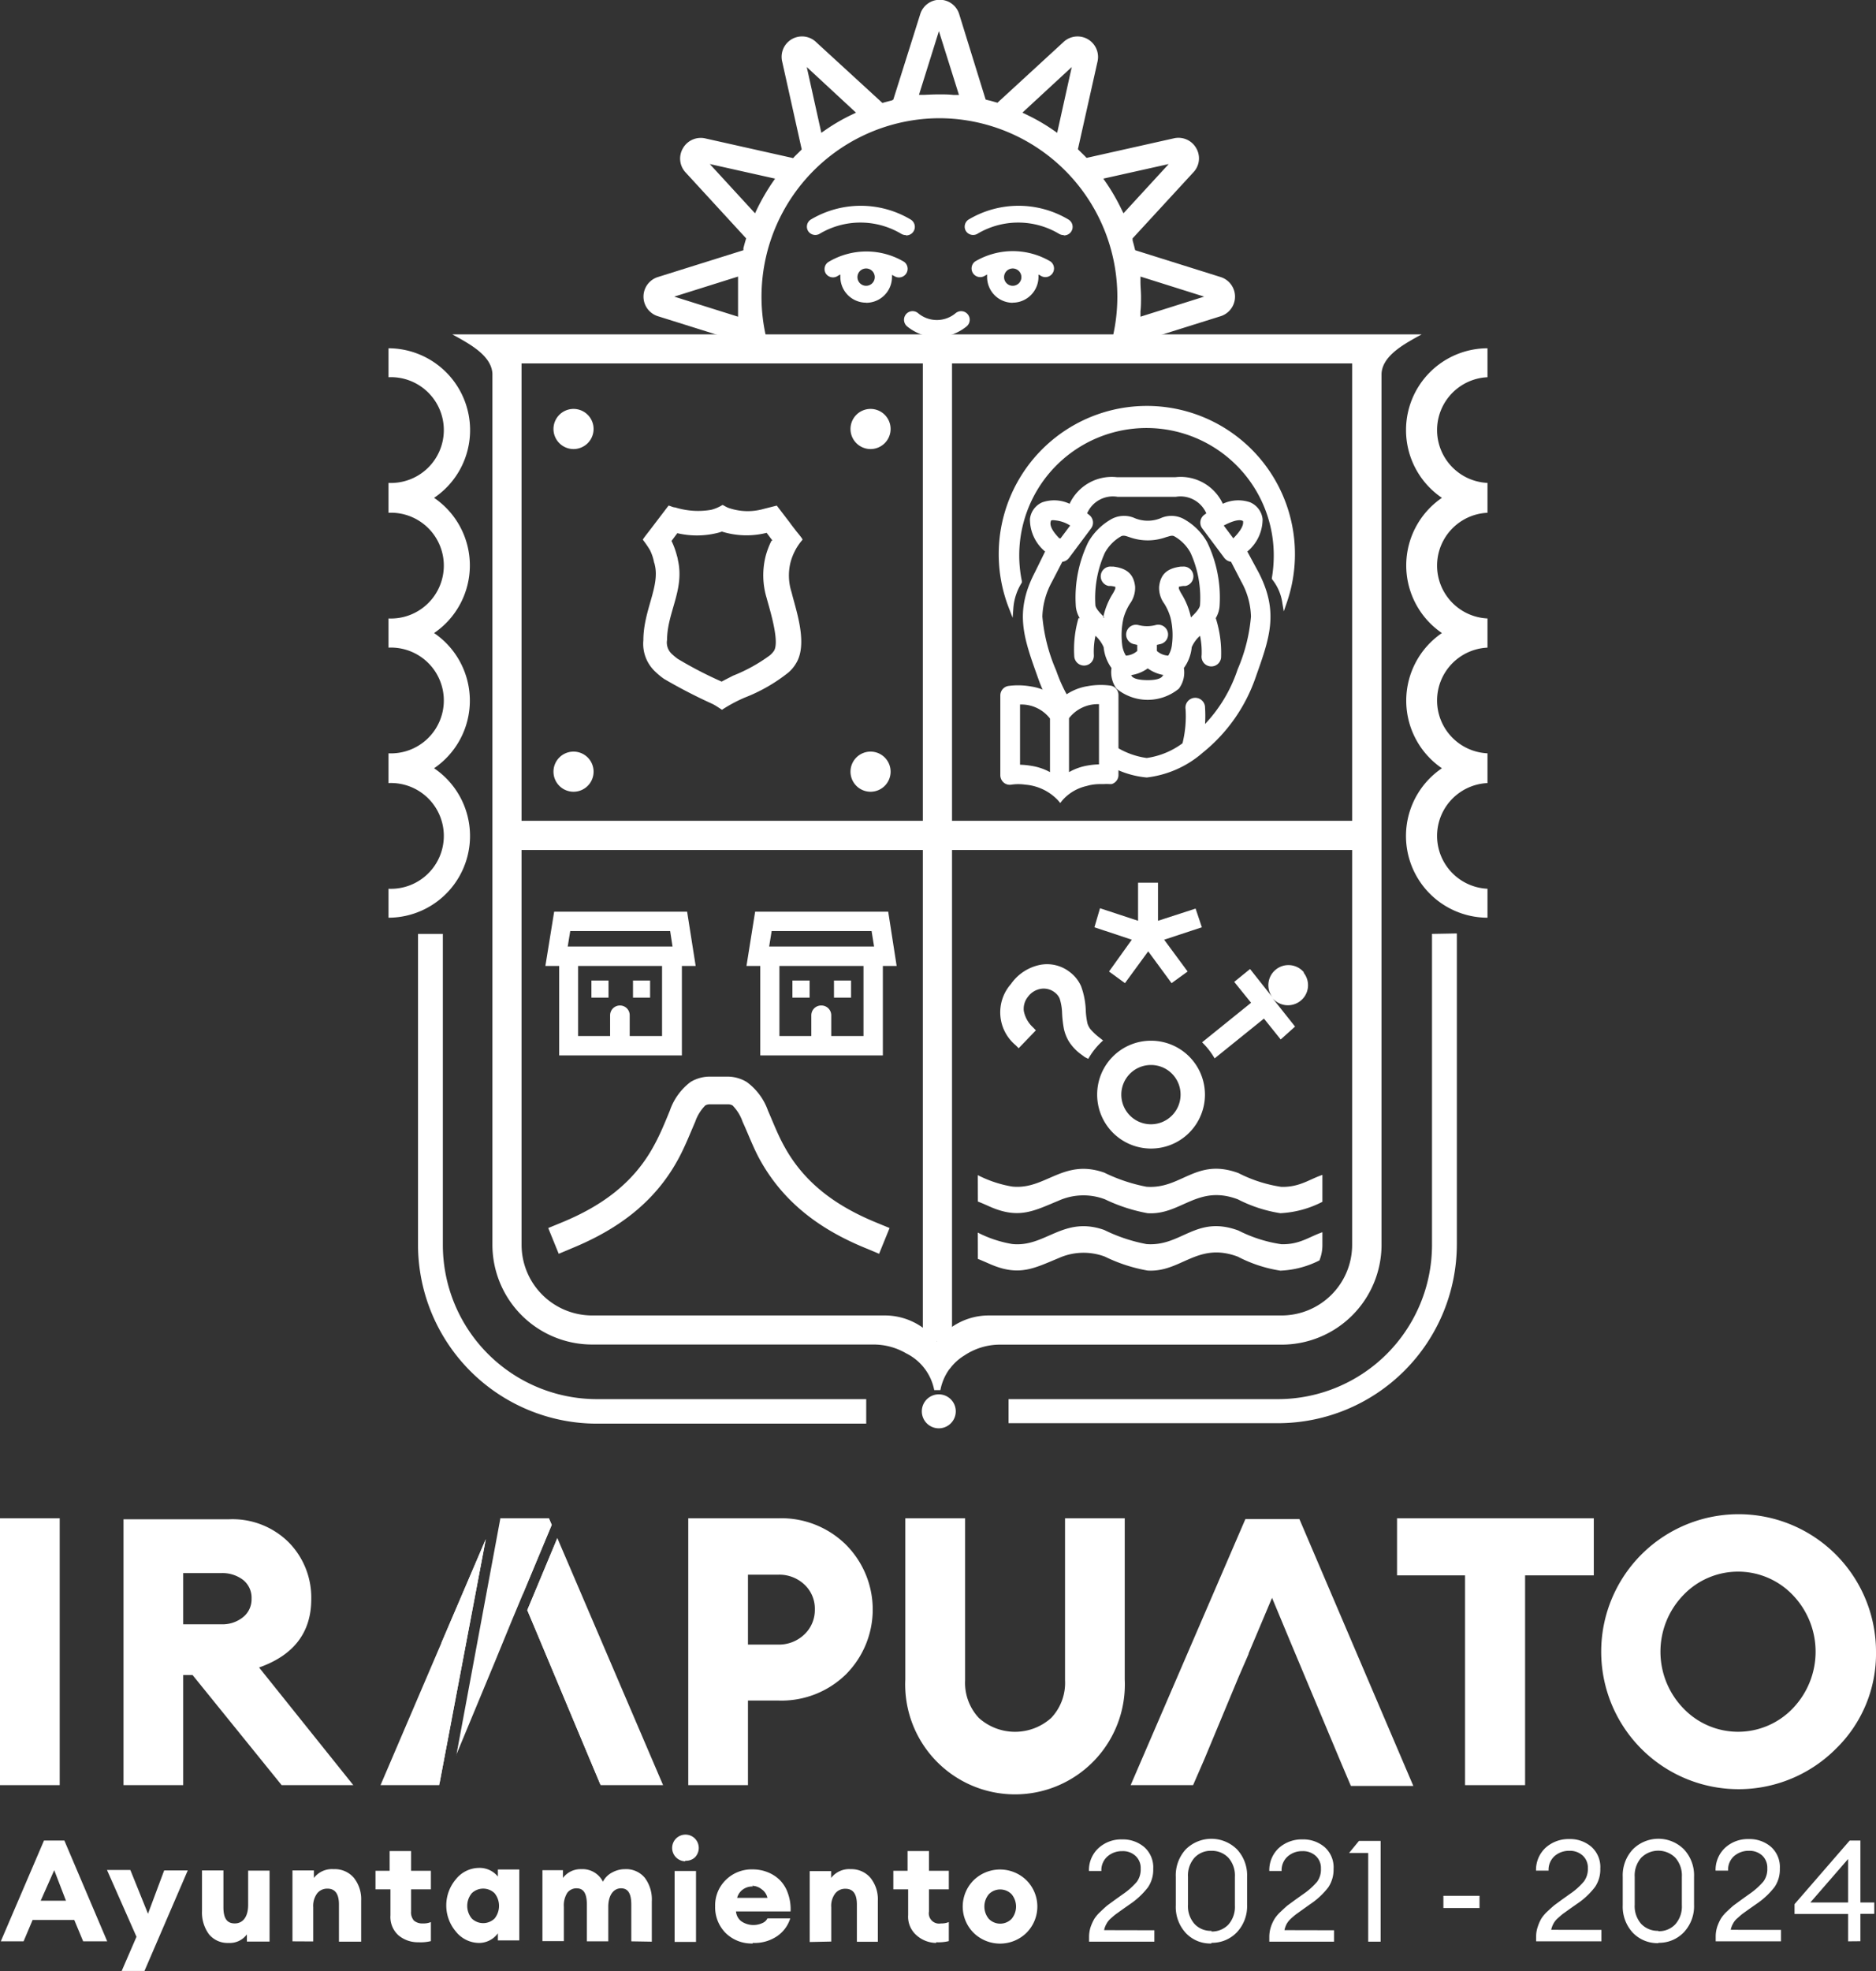 <svg id="Capa_1" data-name="Capa 1" xmlns="http://www.w3.org/2000/svg" viewBox="0 0 164.66 172.9"><rect x="0" y="0" width="164.66" height="172.9" fill="#333333" stroke="none"/><defs><style>.cls-1,.cls-2{fill:#fff;}.cls-1{fill-rule:evenodd;}</style></defs><path class="cls-1" d="M206.32,438.1a6.64,6.64,0,0,0,9.65,0,7.17,7.17,0,0,0,0-9.89,6.64,6.64,0,0,0-9.65,0,7.14,7.14,0,0,0,0,9.89m13.39,3.59a12.06,12.06,0,1,1,3.54-8.53A11.62,11.62,0,0,1,219.71,441.69Z" transform="translate(-58.59 -288.27)"/><path class="cls-1" d="M130.11,429.46a2.89,2.89,0,0,0-.91-2.19,3.21,3.21,0,0,0-2.32-.87h-2.64v6.13h2.64a3.22,3.22,0,0,0,2.31-.89,2.94,2.94,0,0,0,.92-2.18M119,444.86h5.24v-7.42h2.7a8.09,8.09,0,0,0,5.89-2.29,8.05,8.05,0,0,0,0-11.39,8.07,8.07,0,0,0-5.89-2.31H119Z" transform="translate(-58.59 -288.27)"/><path class="cls-1" d="M74.67,430.75H78a2.87,2.87,0,0,0,1.93-.63,2,2,0,0,0,.74-1.61,2,2,0,0,0-.74-1.65,3,3,0,0,0-1.93-.6H74.67Zm-5.24,14.11h5.24V435.2h.82l7.82,9.66H89.6l-8.27-10.32q4.58-1.62,4.58-6a6.9,6.9,0,0,0-2-5,7,7,0,0,0-5.24-2H69.43Z" transform="translate(-58.59 -288.27)"/><polygon class="cls-1" points="128.59 156.59 133.86 156.59 133.86 138.19 139.89 138.19 139.89 133.18 122.62 133.18 122.62 138.19 128.59 138.19 128.59 156.59"/><path class="cls-1" d="M157.83,444.86h5.48l1-2.3h0c.17-.41,1.91-4.57,3-7.2h0l.87-2v-.05l0,0h0l2.06-4.88,1.57,3.77,4.5,10.73.85,2h5.48l-10-23.41h-4.74Z" transform="translate(-58.59 -288.27)"/><path class="cls-1" d="M157.31,435.59V421.45h-5.24v14.21a4.47,4.47,0,0,1-1.21,3.3,4.75,4.75,0,0,1-6.36,0,4.51,4.51,0,0,1-1.2-3.3V421.45h-5.25v14.14a9.64,9.64,0,1,0,19.26,0" transform="translate(-58.59 -288.27)"/><rect class="cls-2" y="133.18" width="5.24" height="23.41"/><path class="cls-1" d="M152.66,294.15l-4.33,4,.43.21a16.55,16.55,0,0,1,2.23,1.29l.39.27Zm8.51,8.51-5.74,1.28.27.39a17.69,17.69,0,0,1,1.29,2.23l.21.42Zm3.11,11.63-5.59-1.76,0,.47c0,.43.05.86.05,1.29s0,.86-.05,1.29l0,.47ZM129.4,294.15l4.32,4-.43.21a16.44,16.44,0,0,0-2.22,1.29l-.39.27Zm-8.51,8.51,5.73,1.28-.27.39a19,19,0,0,0-1.29,2.23l-.2.42Zm-3.12,11.63,5.6-1.76,0,.47c0,.43,0,.86,0,1.29s0,.86,0,1.29l0,.47ZM141,296.55h0c.43,0,.86,0,1.28.05l.48,0L141,291v0l-1.75,5.59.47,0C140.17,296.57,140.59,296.55,141,296.55Zm17.24,21.94h-2.15A15.66,15.66,0,0,0,141,298.64h0A15.66,15.66,0,0,0,126,318.49h-2.16l0-.13-7.5-2.35a1.8,1.8,0,0,1,0-3.44l7.5-2.35,0-.18c.06-.23.12-.46.19-.69l.05-.17-5.32-5.79a1.78,1.78,0,0,1-.23-2.11,1.8,1.8,0,0,1,2-.86l7.68,1.72.12-.14.5-.49.13-.13-1.71-7.68a1.79,1.79,0,0,1,3-1.71l5.79,5.31.17-.05.69-.18L137,297l2.36-7.49a1.79,1.79,0,0,1,1.71-1.26h0a1.78,1.78,0,0,1,1.71,1.26L145.1,297l.17.05c.24.05.47.12.69.18l.18.05,5.78-5.31a1.8,1.8,0,0,1,3,1.71l-1.72,7.68.13.13.5.49.13.14,7.68-1.72a1.79,1.79,0,0,1,1.94.86,1.77,1.77,0,0,1-.23,2.11L158,309.18l0,.17c.06.23.13.46.18.69l.05.18,7.49,2.35a1.8,1.8,0,0,1,0,3.44l-7.49,2.35Z" transform="translate(-58.59 -288.27)"/><path class="cls-1" d="M153.81,381l-.34-.25a4.15,4.15,0,0,1-1.07-1.14,3.7,3.7,0,0,1-.43-1.09,9.8,9.8,0,0,1-.16-1.42,4.59,4.59,0,0,0-.21-1.23,1.28,1.28,0,0,0-.4-.52A1.57,1.57,0,0,0,150,375a1.76,1.76,0,0,0-1.18.7,1.68,1.68,0,0,0-.37,1.24,2.6,2.6,0,0,0,.8,1.44l.26.27L148,380.22l-.27-.27a3.75,3.75,0,0,1-.41-5.36,4.11,4.11,0,0,1,2.54-1.68,3.24,3.24,0,0,1,2.62.62,3.16,3.16,0,0,1,1,1.25,6.87,6.87,0,0,1,.41,2.11,6.46,6.46,0,0,0,.15,1.16,1.57,1.57,0,0,0,.27.51,5.26,5.26,0,0,0,.81.75l.29.23a6.34,6.34,0,0,0-1.3,1.61ZM173,373.58a1.75,1.75,0,0,1-.26,2.48,1.77,1.77,0,0,1-2.48-.26l2,2.52L171,379.45l-1.47-1.83-4.33,3.49a6.53,6.53,0,0,0-1.1-1.41l4.3-3.47-1.48-1.83,1.39-1.13,2,2.53a1.76,1.76,0,0,1,2.74-2.22Z" transform="translate(-58.59 -288.27)"/><path class="cls-1" d="M170.22,339a11.94,11.94,0,0,0,.17-2,11.17,11.17,0,1,0-22.11,2.24v.07l0,.06a4.86,4.86,0,0,0-.75,2.31l-.06.78-.28-.73a13,13,0,1,1,24.31-.5l-.23.67-.12-.7a4.28,4.28,0,0,0-.87-2.07l-.05-.07Z" transform="translate(-58.59 -288.27)"/><path class="cls-1" d="M144.42,398.7c.44.17,1,.43,1.25.53,2.43,1,3.73.27,5.84-.6a5.33,5.33,0,0,1,4.06-.13,14,14,0,0,0,3.74,1.22c2.93.19,4.37-2.55,7.92-1.22a12.1,12.1,0,0,0,3.74,1.23,8.26,8.26,0,0,0,3.43-.9,3.6,3.6,0,0,0,.26-1.35v-1.12c-1.14.38-2,1.1-3.61,1.05a12.19,12.19,0,0,1-3.76-1.2c-3.74-1.38-5,1.43-8.07,1.19a14.33,14.33,0,0,1-3.71-1.24c-3.62-1.27-5.17,1.56-8.1,1.23a10.4,10.4,0,0,1-3-1Z" transform="translate(-58.59 -288.27)"/><path class="cls-1" d="M144.42,393.67c.44.16,1,.43,1.25.53,2.43,1,3.73.26,5.84-.61a5.33,5.33,0,0,1,4.06-.12,14.78,14.78,0,0,0,3.74,1.22c2.93.19,4.37-2.55,7.92-1.22a12.36,12.36,0,0,0,3.74,1.22,9,9,0,0,0,3.69-1v-2.36c-1.14.38-2,1.09-3.61,1.05a12.2,12.2,0,0,1-3.76-1.21c-3.74-1.37-5,1.43-8.07,1.2a14.72,14.72,0,0,1-3.71-1.24c-3.62-1.27-5.17,1.55-8.1,1.22a10.36,10.36,0,0,1-3-1Z" transform="translate(-58.59 -288.27)"/><path class="cls-2" d="M134.61,311.82a.76.76,0,1,0,.76.75.76.76,0,0,0-.76-.75m0,3a2.26,2.26,0,0,1-2.26-2.26,1.48,1.48,0,0,1,0-.21,2.69,2.69,0,0,0-.29.16.75.75,0,0,1-1-.27.74.74,0,0,1,.26-1,6.49,6.49,0,0,1,6.63,0,.76.76,0,0,1-.77,1.3l-.3-.16a1.48,1.48,0,0,1,0,.21A2.26,2.26,0,0,1,134.61,314.83Z" transform="translate(-58.59 -288.27)"/><path class="cls-1" d="M140.84,320.15H104.37v77.33a6.2,6.2,0,0,0,6.18,6.18h25.72a5.71,5.71,0,0,1,4.55,2.28,5.69,5.69,0,0,1,4.55-2.28h25.72a6.2,6.2,0,0,0,6.18-6.18V320.15Zm0-2.55h42.53c-1.4.78-3.45,1.82-3.52,3.46v76.42a8.77,8.77,0,0,1-8.74,8.74H146.38a5.6,5.6,0,0,0-3.13.94,4.46,4.46,0,0,0-1.25,1.12l-.11.13h0a4.58,4.58,0,0,0-.76,1.8h-.54a4.57,4.57,0,0,0-2.47-3.23,5.67,5.67,0,0,0-2.86-.77H110.55a8.76,8.76,0,0,1-8.74-8.74V321.06c-.07-1.64-2.12-2.68-3.52-3.46h42.53Z" transform="translate(-58.59 -288.27)"/><rect class="cls-2" x="81" y="31.28" width="2.56" height="86.39"/><rect class="cls-2" x="44.13" y="72" width="76.47" height="2.56"/><path class="cls-1" d="M155.42,342.43a6.38,6.38,0,0,1,.83-2.07,2.74,2.74,0,0,0,.23-.45.51.51,0,0,0,0-.17,2.92,2.92,0,0,0-.39-.07l-.19,0a.86.86,0,0,1,.25-1.7l.16,0c1.08.14,1.78.57,1.91,1.75a2.37,2.37,0,0,1-.45,1.5,4.77,4.77,0,0,0-.56,1.24,6.71,6.71,0,0,0-.13,2.32,2.35,2.35,0,0,0,.33,1,1.63,1.63,0,0,0,1-.41v-.53l-.35-.08a.86.86,0,0,1,.45-1.66,3,3,0,0,0,1.51,0,.86.86,0,1,1,.45,1.66l-.34.08v.53a1.6,1.6,0,0,0,1,.41,2.35,2.35,0,0,0,.33-1,6.48,6.48,0,0,0-.13-2.32,4.74,4.74,0,0,0-.55-1.24,2.31,2.31,0,0,1-.45-1.5c.13-1.18.82-1.61,1.9-1.75l.16,0a.86.86,0,0,1,.25,1.7l-.19,0a3.24,3.24,0,0,0-.39.07s0,.13,0,.16a3.29,3.29,0,0,0,.23.46,6.38,6.38,0,0,1,.83,2.07c.3-.29.8-.78.8-1.11a9.56,9.56,0,0,0-.83-4.55,3.66,3.66,0,0,0-1.4-1.44c-.23-.15-.49,0-.73.05a4.73,4.73,0,0,1-3.26,0c-.24-.07-.5-.2-.74-.05a3.73,3.73,0,0,0-1.4,1.44,9.69,9.69,0,0,0-.83,4.55c0,.33.51.82.8,1.11m5.25,5.06a3.3,3.3,0,0,1-1.45-.59,3.35,3.35,0,0,1-1.45.59c.14.41,1.08.44,1.45.44S160.53,347.9,160.67,347.49Zm-7.42-5a2.38,2.38,0,0,1-.35-1.16,11.13,11.13,0,0,1,1.1-5.51,5.36,5.36,0,0,1,1.92-1.95,2.31,2.31,0,0,1,2.18-.14,3,3,0,0,0,2.24,0,2.29,2.29,0,0,1,2.17.14,5.28,5.28,0,0,1,1.92,1.95,11.15,11.15,0,0,1,1.1,5.52,2.41,2.41,0,0,1-.34,1.15,10,10,0,0,1,.47,3.35.86.86,0,1,1-1.71-.1,7,7,0,0,0-.14-1.7,2.85,2.85,0,0,0-.73,1,3.7,3.7,0,0,1-.69,1.83,2.35,2.35,0,0,1-.44,1.81,4.31,4.31,0,0,1-5.47,0,2.43,2.43,0,0,1-.44-1.81,3.7,3.7,0,0,1-.69-1.83,3,3,0,0,0-.72-1,6.52,6.52,0,0,0-.14,1.7.86.86,0,0,1-1.72.1A9.78,9.78,0,0,1,153.25,342.5Zm-1.68-7,.84-1.12a3,3,0,0,0-1.37-.46.78.78,0,0,0-.26,0,.1.1,0,0,0-.07.09C150.66,334.47,151.18,335.09,151.57,335.49ZM166,334.37l.84,1.12c.4-.4.91-1,.86-1.45,0-.05,0-.07-.06-.09C167.25,333.78,166.51,334.1,166,334.37Zm-11.37,15.28a.86.86,0,0,1,1.16.86c0,.09,0,.19,0,.3l-.13-.4A1.66,1.66,0,0,0,154.65,349.65Zm-4.31-13a3.68,3.68,0,0,1-1.33-2.85,1.81,1.81,0,0,1,1.09-1.47,3.2,3.2,0,0,1,2.39.13,4.09,4.09,0,0,1,4.17-2.33h5.11a4.08,4.08,0,0,1,4.17,2.33,3.2,3.2,0,0,1,2.39-.13,1.82,1.82,0,0,1,1.1,1.47,3.69,3.69,0,0,1-1.34,2.85l1,1.85c1.82,3.54.92,5.81-.31,9.3a14.54,14.54,0,0,1-4.6,6.49,9.06,9.06,0,0,1-4.92,2.18,8.08,8.08,0,0,1-4.05-1.53,1.66,1.66,0,0,0,.62-.49,1.8,1.8,0,0,0,.35-.93,6.83,6.83,0,0,0,3.08,1.24,6.89,6.89,0,0,0,3.14-1.29,9.82,9.82,0,0,0,.27-3,.86.86,0,1,1,1.71-.11,11.21,11.21,0,0,1,0,1.42,12.88,12.88,0,0,0,2.78-4.56l.07-.21a14.87,14.87,0,0,0,1.18-4.66,6.61,6.61,0,0,0-.85-3.06l-.9-1.74a.9.9,0,0,1-.59-.34l-1.93-2.58a.85.85,0,0,1,.17-1.2l.18-.13a2.47,2.47,0,0,0-2.68-1.45h-5.11a2.46,2.46,0,0,0-2.67,1.45l.17.13a.85.85,0,0,1,.17,1.2l-1.93,2.58a.86.86,0,0,1-.59.34l-.9,1.74a6.73,6.73,0,0,0-.85,3.06,15.15,15.15,0,0,0,1.18,4.66l.08.21a12.82,12.82,0,0,0,1.34,2.73,1.53,1.53,0,0,0-.46,1.4,1.89,1.89,0,0,0-.21.62,14.86,14.86,0,0,1-2.29-4.17c-1.24-3.49-2.14-5.76-.31-9.3Z" transform="translate(-58.59 -288.27)"/><path class="cls-2" d="M140.82,317.85a4.22,4.22,0,0,1-2.6-.94.76.76,0,0,1-.12-1.06.75.75,0,0,1,1.06-.12,2.56,2.56,0,0,0,3.32,0,.75.75,0,1,1,.94,1.18,4.22,4.22,0,0,1-2.6.94" transform="translate(-58.59 -288.27)"/><path class="cls-2" d="M138.09,308.89a.75.75,0,0,1-.38-.1,7,7,0,0,0-7.2,0,.75.75,0,0,1-1-.27.74.74,0,0,1,.26-1,8.56,8.56,0,0,1,8.74,0,.75.75,0,0,1-.39,1.4Z" transform="translate(-58.59 -288.27)"/><path class="cls-2" d="M151.94,308.89a.75.75,0,0,1-.38-.1,7,7,0,0,0-7.2,0,.75.75,0,0,1-1-.27.74.74,0,0,1,.26-1,8.56,8.56,0,0,1,8.74,0,.75.75,0,0,1-.39,1.4Z" transform="translate(-58.59 -288.27)"/><path class="cls-2" d="M147.47,311.82a.76.76,0,1,1-.75.75.76.76,0,0,1,.75-.75m0,3a2.27,2.27,0,0,0,2.27-2.26c0-.07,0-.14,0-.21l.29.16a.76.76,0,0,0,.77-1.3,6.49,6.49,0,0,0-6.63,0,.76.76,0,0,0,.77,1.3l.29-.16c0,.07,0,.14,0,.21A2.26,2.26,0,0,0,147.47,314.83Z" transform="translate(-58.59 -288.27)"/><path class="cls-2" d="M99.85,326a7.15,7.15,0,0,1-3.16,5.94,7.17,7.17,0,0,1,0,11.86,7.17,7.17,0,0,1,0,11.86,7.17,7.17,0,0,1-4,13.11v-2.54a4.64,4.64,0,1,0,0-9.27v-2.61a4.64,4.64,0,1,0,0-9.27v-2.56a4.64,4.64,0,1,0,0-9.27v-2.62a4.64,4.64,0,1,0,0-9.27v-2.54A7.18,7.18,0,0,1,99.85,326" transform="translate(-58.59 -288.27)"/><path class="cls-2" d="M182,326a7.17,7.17,0,0,0,3.15,5.94,7.18,7.18,0,0,0,0,11.86,7.18,7.18,0,0,0,0,11.86,7.17,7.17,0,0,0,4,13.11v-2.54a4.64,4.64,0,0,1,0-9.27v-2.61a4.64,4.64,0,0,1,0-9.27v-2.56a4.64,4.64,0,0,1,0-9.27v-2.62a4.64,4.64,0,0,1,0-9.27v-2.54A7.17,7.17,0,0,0,182,326" transform="translate(-58.59 -288.27)"/><path class="cls-1" d="M134.62,413.15H110.94a15.71,15.71,0,0,1-15.66-15.67V370.19h2.18v27.29A13.53,13.53,0,0,0,110.94,411h23.68Zm51.84-43v27.29a15.71,15.71,0,0,1-15.67,15.67H147.11V411h23.68a13.54,13.54,0,0,0,13.49-13.49V370.19Z" transform="translate(-58.59 -288.27)"/><path class="cls-1" d="M141,410.58a1.49,1.49,0,1,1-1.5,1.49,1.49,1.49,0,0,1,1.5-1.49" transform="translate(-58.59 -288.27)"/><path class="cls-1" d="M118.44,373v7.85H107.67V373h-1.21l.77-4.76H118.9l.75,4.76Zm-7.94,1.28H112v1.5h-1.5Zm3.65,0h1.5v1.5h-1.5ZM113,376.47h0a.85.85,0,0,1,.86.86v1.82h2.84V373h-7.37v6.15h2.81v-1.82A.86.86,0,0,1,113,376.47Zm-4.58-5.17h9.2l-.21-1.36h-8.77Z" transform="translate(-58.59 -288.27)"/><path class="cls-1" d="M152.42,351.3V356a5,5,0,0,1,1.63-.58,6.64,6.64,0,0,1,1-.1v-5.28a3.18,3.18,0,0,0-2.63,1.23M150.75,356V351.3a3.17,3.17,0,0,0-2.63-1.23v5.28a6.64,6.64,0,0,1,1,.1A5,5,0,0,1,150.75,356Zm.83-6.33a4.69,4.69,0,0,1,2.47-1.21,6.44,6.44,0,0,1,2-.05.83.83,0,0,1,.71.83v7a.82.82,0,0,1-.29.64.76.76,0,0,1-.32.17H156a5.25,5.25,0,0,0-.56,0h-.27a4.42,4.42,0,0,0-1,.11h0l-.22.06a4,4,0,0,0-2.11,1.25l-.19.24-.2-.24a4.43,4.43,0,0,0-2.86-1.37h0a4.29,4.29,0,0,0-1.24,0,.82.82,0,0,1-.67-.19.86.86,0,0,1-.29-.64v-7a.84.84,0,0,1,.72-.83,6.45,6.45,0,0,1,2,.05A4.62,4.62,0,0,1,151.58,349.7Z" transform="translate(-58.59 -288.27)"/><path class="cls-1" d="M108.93,324.14a1.76,1.76,0,1,1-1.76,1.76,1.76,1.76,0,0,1,1.76-1.76" transform="translate(-58.59 -288.27)"/><path class="cls-1" d="M135,324.14a1.76,1.76,0,1,1-1.76,1.76,1.76,1.76,0,0,1,1.76-1.76" transform="translate(-58.59 -288.27)"/><path class="cls-1" d="M108.93,354.2a1.76,1.76,0,1,1-1.76,1.76,1.76,1.76,0,0,1,1.76-1.76" transform="translate(-58.59 -288.27)"/><path class="cls-1" d="M135,354.2a1.76,1.76,0,1,1-1.76,1.76A1.76,1.76,0,0,1,135,354.2" transform="translate(-58.59 -288.27)"/><path class="cls-1" d="M126.39,335.69l-.24-.32-.27-.36a7.28,7.28,0,0,1-3.93-.11,3.52,3.52,0,0,1-.48.14,7.5,7.5,0,0,1-3.43,0l-.51.68A6.8,6.8,0,0,1,118,337a2.23,2.23,0,0,1,.09.39c.6,2.6-.94,4.6-.95,7a1.37,1.37,0,0,0,.38,1.21,6.09,6.09,0,0,0,.55.46,34.84,34.84,0,0,0,3.86,2c.33-.18.66-.34,1-.52a14.36,14.36,0,0,0,3.24-1.79,2,2,0,0,0,.36-.4c.51-.84-.41-3.71-.64-4.59a6.89,6.89,0,0,1-.09-3.74,7.32,7.32,0,0,1,.51-1.33M116,337.61a.76.76,0,0,1,.06.2c.47,1.9-1,4-1,6.62a3.34,3.34,0,0,0,1.09,2.8,6.13,6.13,0,0,0,.72.59,46.46,46.46,0,0,0,4.28,2.21c.31.16.54.33.81.5a13,13,0,0,1,2-1.07,14.64,14.64,0,0,0,3.82-2.19,3.18,3.18,0,0,0,.68-.81c1.06-1.72,0-4.64-.39-6.23a4.78,4.78,0,0,1-.09-2.65,5,5,0,0,1,.87-1.75l.18-.22c0-.1-.46-.63-.56-.76s-.39-.5-.56-.74l-1.14-1.49-1.15.29a5.11,5.11,0,0,1-3.12-.1c-.2-.08-.32-.17-.49-.25a3.52,3.52,0,0,1-1,.43,6.78,6.78,0,0,1-3.16-.21c-.2,0-.4-.13-.58-.16l-1.7,2.23c-.1.13-.52.66-.56.76a8.81,8.81,0,0,1,.62.9A4.06,4.06,0,0,1,116,337.61Z" transform="translate(-58.59 -288.27)"/><path class="cls-1" d="M136.08,373v7.85H125.32V373h-1.21l.76-4.76h11.68l.74,4.76Zm-7.94,1.28h1.51v1.5h-1.51Zm3.65,0h1.5v1.5h-1.5Zm-1.11,2.19h0a.86.86,0,0,1,.87.86v1.82h2.83V373H127v6.15h2.8v-1.82A.86.86,0,0,1,130.68,376.47Zm-4.58-5.17h9.21l-.22-1.36h-8.77Z" transform="translate(-58.59 -288.27)"/><path class="cls-1" d="M159.62,381.69a2.6,2.6,0,1,0,2.59,2.59,2.59,2.59,0,0,0-2.59-2.59m0-2.13a4.73,4.73,0,1,1-4.73,4.72A4.72,4.72,0,0,1,159.62,379.56Z" transform="translate(-58.59 -288.27)"/><path class="cls-1" d="M121.63,382.71h.81a3.26,3.26,0,0,1,1.69.47A5.3,5.3,0,0,1,126,385.7c.46,1.05.87,2.13,1.43,3.13,1.81,3.31,4.69,5.3,8.12,6.7l1.12.46-.92,2.26-1.12-.47c-4-1.62-7.25-4-9.34-7.78-.59-1.07-1-2.2-1.52-3.33a3.82,3.82,0,0,0-.88-1.43.77.77,0,0,0-.42-.1h-1.56a.77.77,0,0,0-.42.1,3.82,3.82,0,0,0-.88,1.43c-.49,1.13-.93,2.26-1.52,3.33-2.09,3.82-5.38,6.16-9.34,7.78l-1.12.47-.92-2.26,1.12-.46c3.43-1.4,6.31-3.39,8.12-6.7.56-1,1-2.08,1.43-3.13a5.3,5.3,0,0,1,1.82-2.52,3.26,3.26,0,0,1,1.69-.47h.79" transform="translate(-58.59 -288.27)"/><polygon class="cls-2" points="98.74 86.24 97.34 85.22 99.34 82.43 96.06 81.34 96.55 79.67 99.89 80.77 99.89 77.43 101.64 77.43 101.64 80.77 104.94 79.7 105.49 81.34 102.18 82.43 104.24 85.22 102.83 86.24 100.78 83.45 98.74 86.24"/><polygon class="cls-2" points="48.92 134.92 58.2 156.59 52.72 156.59 51.68 154.12 51.68 154.12 47.16 143.32 47.16 143.32 46.28 141.24 48.92 134.92"/><path class="cls-2" d="M102.51,421.45h4.26l.25.58-3.53,8.45L102,434.11h0l-.52,1.25h0l-2.84,6.84,0,.06v0Z" transform="translate(-58.59 -288.27)"/><polygon class="cls-2" points="33.4 156.59 42.64 135.01 38.55 156.59 33.4 156.59"/><polygon class="cls-1" points="52.72 156.59 49.37 137.5 48.92 134.92 46.28 141.24 52.72 156.59"/><polygon class="cls-1" points="48.42 133.76 48.17 133.18 43.91 133.18 45.88 139.86 48.42 133.76"/><polygon class="cls-1" points="38.55 156.59 42.64 135.01 38.76 144.07 38.55 156.59"/><path class="cls-2" d="M217.49,455.15h3.31v-3.81Zm3.31,3.41v-2.4h-4.7v-.86l4.84-5.58h.94v5.43h1.22v1h-1.22v2.4Zm-5.89-1v1h-5.73v-.42a2.84,2.84,0,0,1,.14-.88,4.23,4.23,0,0,1,.32-.7,3.25,3.25,0,0,1,.55-.64c.25-.24.44-.41.59-.53l.71-.52.66-.47a6.41,6.41,0,0,0,1.22-1.09,1.82,1.82,0,0,0,.34-1.16,1.46,1.46,0,0,0-.44-1.11,1.65,1.65,0,0,0-1.17-.42,1.92,1.92,0,0,0-1.3.46,1.58,1.58,0,0,0-.53,1.28h-1.1a2.65,2.65,0,0,1,.83-2,2.94,2.94,0,0,1,2.08-.77,2.88,2.88,0,0,1,1.95.68,2.37,2.37,0,0,1,.78,1.91,2.73,2.73,0,0,1-.46,1.61,6.77,6.77,0,0,1-1.58,1.48l-.6.42-.6.43c-.14.1-.29.24-.46.39a1.6,1.6,0,0,0-.4.48,1.8,1.8,0,0,0-.21.56Zm-10.76.11a1.94,1.94,0,0,0,1.49-.61,2.35,2.35,0,0,0,.57-1.67V452.9a2.35,2.35,0,0,0-.57-1.67,2.12,2.12,0,0,0-3,0,2.35,2.35,0,0,0-.57,1.67v2.46a2.35,2.35,0,0,0,.57,1.67A2,2,0,0,0,204.15,457.64Zm0,1.05a3,3,0,0,1-2.26-.93,3.37,3.37,0,0,1-.87-2.4V452.9a3.34,3.34,0,0,1,.88-2.4,3.17,3.17,0,0,1,4.5,0,3.33,3.33,0,0,1,.88,2.39v2.46a3.34,3.34,0,0,1-.88,2.4A3,3,0,0,1,204.15,458.69Zm-5-1.16v1h-5.73v-.42a2.58,2.58,0,0,1,.15-.88,3.56,3.56,0,0,1,.31-.7,3.25,3.25,0,0,1,.55-.64c.25-.24.45-.41.59-.53l.71-.52.66-.47a5.83,5.83,0,0,0,1.22-1.09,1.82,1.82,0,0,0,.35-1.16,1.43,1.43,0,0,0-.45-1.11,1.65,1.65,0,0,0-1.17-.42,1.92,1.92,0,0,0-1.3.46,1.62,1.62,0,0,0-.53,1.28h-1.1a2.65,2.65,0,0,1,.83-2,3,3,0,0,1,2.09-.77,2.85,2.85,0,0,1,1.94.68,2.37,2.37,0,0,1,.78,1.91,2.73,2.73,0,0,1-.46,1.61,6.57,6.57,0,0,1-1.58,1.48l-.6.42-.6.43c-.14.1-.29.24-.46.39a1.76,1.76,0,0,0-.4.48,2.09,2.09,0,0,0-.21.56Zm-13.87-1.92v-1.07h3.17v1.07Zm-6.6,2.95v-7.78H177l.87-1.06h1.9v8.84Zm-3-1v1H170v-.42a2.84,2.84,0,0,1,.14-.88,3.54,3.54,0,0,1,.32-.7,3.25,3.25,0,0,1,.55-.64c.25-.24.44-.41.58-.53l.71-.52.66-.47a6.22,6.22,0,0,0,1.23-1.09,1.82,1.82,0,0,0,.34-1.16,1.43,1.43,0,0,0-.45-1.11,1.65,1.65,0,0,0-1.17-.42,1.89,1.89,0,0,0-1.29.46,1.59,1.59,0,0,0-.54,1.28H170a2.65,2.65,0,0,1,.82-2,3,3,0,0,1,2.09-.77,2.88,2.88,0,0,1,1.95.68,2.37,2.37,0,0,1,.78,1.91,2.8,2.8,0,0,1-.46,1.61,6.65,6.65,0,0,1-1.59,1.48l-.59.42-.6.43c-.14.1-.3.24-.47.39a2,2,0,0,0-.4.48,2.07,2.07,0,0,0-.2.56Zm-10.77.11a2,2,0,0,0,1.5-.61,2.35,2.35,0,0,0,.57-1.67V452.9a2.35,2.35,0,0,0-.57-1.67,2,2,0,0,0-1.5-.61,1.93,1.93,0,0,0-1.48.61,2.35,2.35,0,0,0-.57,1.67v2.46a2.35,2.35,0,0,0,.57,1.67A1.93,1.93,0,0,0,164.93,457.64Zm0,1.05a2.94,2.94,0,0,1-2.25-.93,3.37,3.37,0,0,1-.87-2.4V452.9a3.37,3.37,0,0,1,.87-2.4,3.19,3.19,0,0,1,4.51,0,3.33,3.33,0,0,1,.88,2.39v2.46a3.34,3.34,0,0,1-.88,2.4A3,3,0,0,1,164.93,458.69Zm-5-1.16v1h-5.73v-.42a2.84,2.84,0,0,1,.14-.88,4.23,4.23,0,0,1,.32-.7,3.25,3.25,0,0,1,.55-.64c.25-.24.44-.41.58-.53l.71-.52.66-.47a6.22,6.22,0,0,0,1.23-1.09,1.82,1.82,0,0,0,.34-1.16,1.43,1.43,0,0,0-.45-1.11,1.61,1.61,0,0,0-1.17-.42,1.91,1.91,0,0,0-1.29.46,1.59,1.59,0,0,0-.54,1.28h-1.09a2.62,2.62,0,0,1,.83-2,2.94,2.94,0,0,1,2.08-.77,2.88,2.88,0,0,1,1.95.68,2.37,2.37,0,0,1,.78,1.91,2.73,2.73,0,0,1-.46,1.61,6.77,6.77,0,0,1-1.58,1.48l-.6.42-.6.43c-.14.1-.3.24-.47.39a1.72,1.72,0,0,0-.39.48,1.8,1.8,0,0,0-.21.56Zm-14.53-1a1.4,1.4,0,0,0,2,0,1.69,1.69,0,0,0,0-2.16,1.4,1.4,0,0,0-2,0,1.69,1.69,0,0,0,0,2.16Zm3.3,1.23a3.32,3.32,0,0,1-4.63,0,3.26,3.26,0,0,1,0-4.62,3.32,3.32,0,0,1,4.63,0,3.26,3.26,0,0,1,0,4.62Zm-7.92.88A2.64,2.64,0,0,1,139,458a2.16,2.16,0,0,1-.7-1.75V454H137v-1.63h1.25v-1.73h1.88v1.73h1.74V454h-1.74v1.93a.9.9,0,0,0,1.05,1.06,1.68,1.68,0,0,0,.69-.12v1.67A3.78,3.78,0,0,1,140.76,458.64Zm-11.1-.08v-6.22h1.88V453a2,2,0,0,1,1.73-.77A2.19,2.19,0,0,1,135,453a3,3,0,0,1,.64,2v3.6H133.8v-3.27c0-.92-.33-1.38-1-1.38a1.1,1.1,0,0,0-.9.41,1.8,1.8,0,0,0-.35,1.22v3Zm-5-4.87a1.41,1.41,0,0,0-.89.28,1.29,1.29,0,0,0-.48.72h2.66a1.24,1.24,0,0,0-.5-.75A1.37,1.37,0,0,0,124.61,453.69Zm0,5a3.25,3.25,0,0,1-2.38-.92,3.2,3.2,0,0,1-.92-2.34,3.11,3.11,0,0,1,.94-2.32,3.23,3.23,0,0,1,2.36-.92,3.52,3.52,0,0,1,1.29.24,3.19,3.19,0,0,1,1.07.68,3,3,0,0,1,.72,1.16,4.1,4.1,0,0,1,.24,1.61h-4.79a1.22,1.22,0,0,0,.45.85,1.88,1.88,0,0,0,1.86.17.87.87,0,0,0,.45-.41h2a2.94,2.94,0,0,1-1.2,1.59A3.52,3.52,0,0,1,124.66,458.7Zm-6.86-.14v-6.22h1.88v6.22Zm.94-7.07a1.17,1.17,0,1,1,.84-2,1.18,1.18,0,0,1,0,1.66A1.14,1.14,0,0,1,118.74,451.49ZM114,458.56v-3.22c0-1-.3-1.43-.9-1.43s-1.09.51-1.12,1.55v3.1h-1.88v-3.22c0-1-.3-1.43-.9-1.43a1,1,0,0,0-.82.4,2.06,2.06,0,0,0-.3,1.23v3h-1.88v-6.22H108V453a1.93,1.93,0,0,1,1.6-.77,2,2,0,0,1,1.91,1.1,1.88,1.88,0,0,1,.83-.82,2.33,2.33,0,0,1,1.09-.28,2.13,2.13,0,0,1,1.75.75,3.15,3.15,0,0,1,.62,2.06v3.55Zm-14-2a1.44,1.44,0,0,0,2,0,1.77,1.77,0,0,0,0-2.22,1.44,1.44,0,0,0-2,0,1.74,1.74,0,0,0,0,2.22Zm.6,2.14a2.62,2.62,0,0,1-2-1,3.54,3.54,0,0,1,0-4.58,2.62,2.62,0,0,1,2-1,2.06,2.06,0,0,1,1.69.76v-.62h1.88v6.22h-1.88v-.62A2.06,2.06,0,0,1,100.53,458.7Zm-5.24-.06a2.64,2.64,0,0,1-1.8-.61,2.16,2.16,0,0,1-.7-1.75V454H91.55v-1.63h1.24v-1.73h1.88v1.73h1.74V454H94.67v1.93a1.11,1.11,0,0,0,.25.81,1.14,1.14,0,0,0,.81.25,1.63,1.63,0,0,0,.68-.12v1.67A3.69,3.69,0,0,1,95.29,458.64Zm-11.1-.08v-6.22h1.88V453a2,2,0,0,1,1.73-.77,2.2,2.2,0,0,1,1.78.76,3,3,0,0,1,.64,2v3.6H88.34v-3.27c0-.92-.34-1.38-1-1.38a1.12,1.12,0,0,0-.91.41,1.85,1.85,0,0,0-.35,1.22v3Zm-5.58.14a2.11,2.11,0,0,1-1.75-.76,3.23,3.23,0,0,1-.61-2.05v-3.55h1.88v3.22c0,1,.32,1.43,1,1.43s1.17-.54,1.17-1.63v-3h1.88v6.22H80.26v-.63A1.87,1.87,0,0,1,78.61,458.7Zm-7.41,2.46h-2l1.3-3-2.59-5.86h2.05l1.55,3.84L73,452.34h2.07Zm-7.92-8.84L62.16,455h2.22Zm-4.69,6.24,3.79-8.84h1.79L68,458.56H65.89l-.78-1.87H61.45l-.79,1.87Z" transform="translate(-58.59 -288.27)"/></svg>